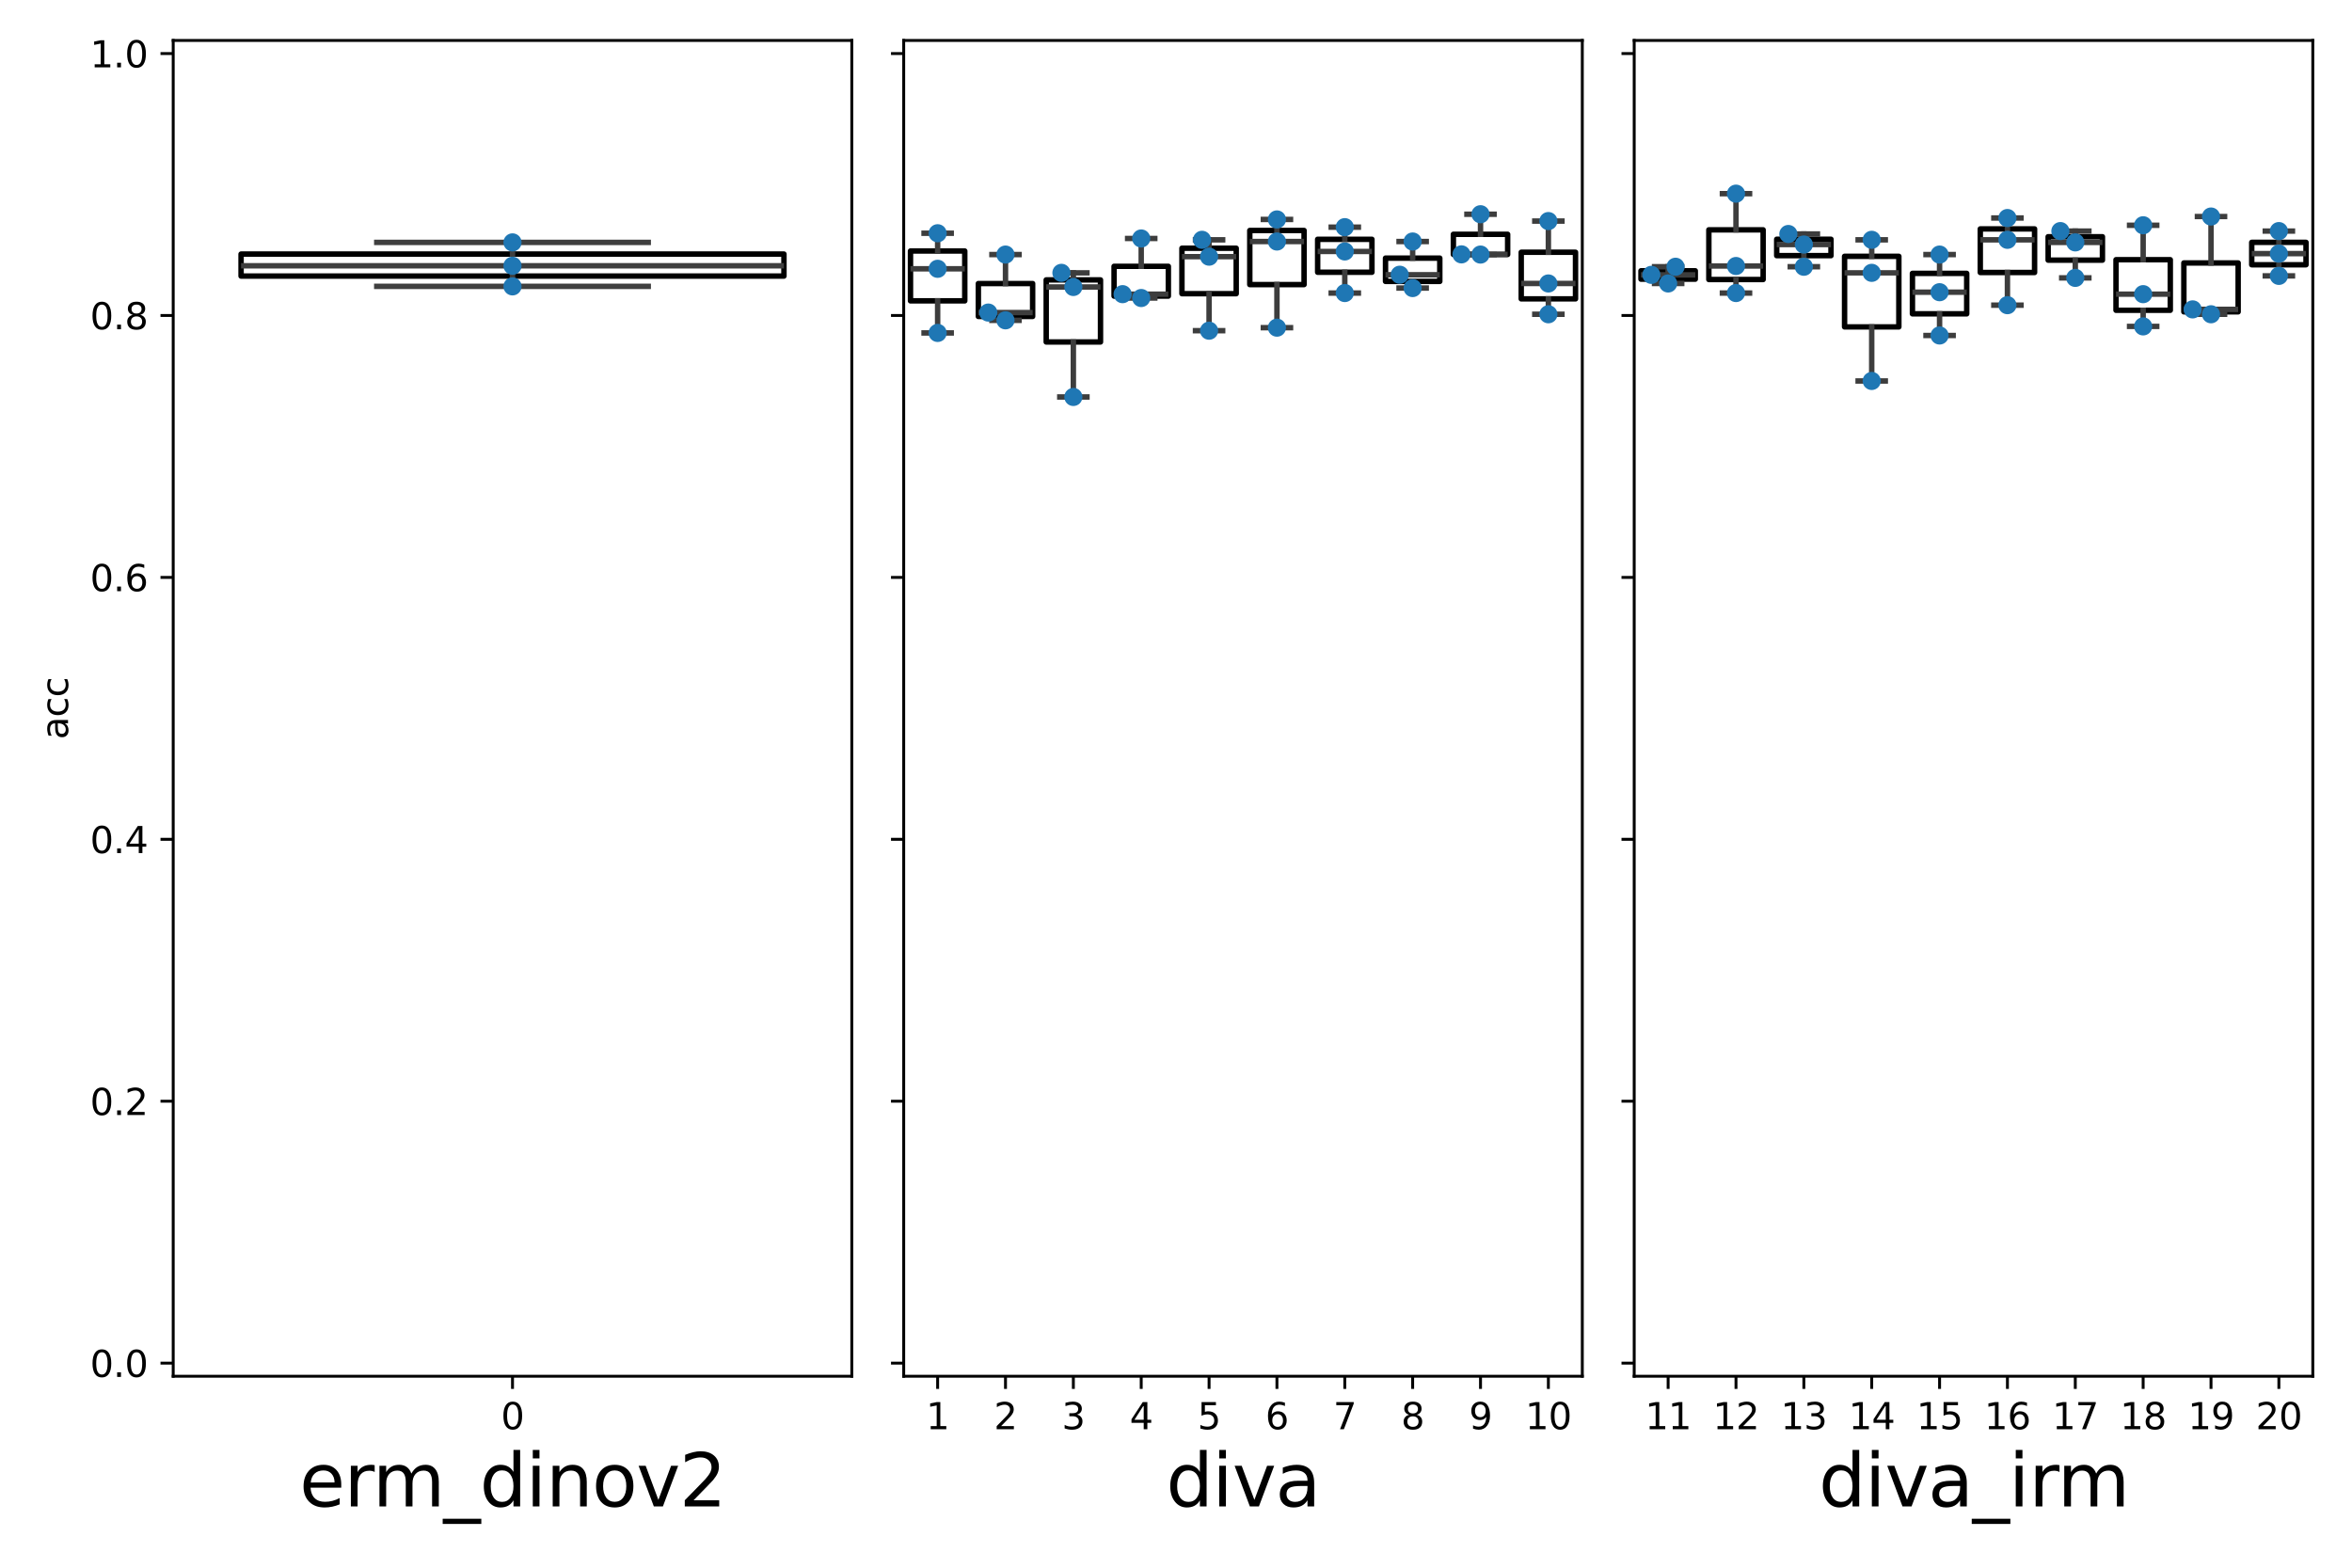 <?xml version="1.0" encoding="utf-8" standalone="no"?>
<!DOCTYPE svg PUBLIC "-//W3C//DTD SVG 1.1//EN"
  "http://www.w3.org/Graphics/SVG/1.1/DTD/svg11.dtd">
<svg xmlns:xlink="http://www.w3.org/1999/xlink" width="648pt" height="432pt" viewBox="0 0 648 432" xmlns="http://www.w3.org/2000/svg" version="1.1">
 <defs>
  <style type="text/css">*{stroke-linejoin: round; stroke-linecap: butt}</style>
 </defs>
 <g id="figure_1">
  <g id="patch_1">
   <path d="M 0 432 
L 648 432 
L 648 0 
L 0 0 
z
" style="fill: #ffffff"/>
  </g>
  <g id="axes_1">
   <g id="patch_2">
    <path d="M 47.72 379.24 
L 234.68 379.24 
L 234.68 11.151 
L 47.72 11.151 
z
" style="fill: #ffffff"/>
   </g>
   <g id="patch_3">
    <path d="M 66.416 76.075 
L 215.984 76.075 
L 215.984 70.014 
L 66.416 70.014 
L 66.416 76.075 
L 66.416 76.075 
z
" clip-path="url(#p913ff15606)" style="fill: none; stroke: #000000; stroke-width: 1.5; stroke-linejoin: miter"/>
   </g>
   <g id="matplotlib.axis_1">
    <g id="xtick_1">
     <g id="line2d_1">
      <defs>
       <path id="m9e77e7ff0a" d="M 0 0 
L 0 3.5 
" style="stroke: #000000; stroke-width: 0.8"/>
      </defs>
      <g>
       <use xlink:href="#m9e77e7ff0a" x="141.2" y="379.24" style="stroke: #000000; stroke-width: 0.8"/>
      </g>
     </g>
     <g id="text_1">
      <!-- 0 -->
      <g transform="translate(138.019 393.838) scale(0.1 -0.1)">
       <defs>
        <path id="DejaVuSans-30" d="M 2034 4250 
Q 1547 4250 1301 3770 
Q 1056 3291 1056 2328 
Q 1056 1369 1301 889 
Q 1547 409 2034 409 
Q 2525 409 2770 889 
Q 3016 1369 3016 2328 
Q 3016 3291 2770 3770 
Q 2525 4250 2034 4250 
z
M 2034 4750 
Q 2819 4750 3233 4129 
Q 3647 3509 3647 2328 
Q 3647 1150 3233 529 
Q 2819 -91 2034 -91 
Q 1250 -91 836 529 
Q 422 1150 422 2328 
Q 422 3509 836 4129 
Q 1250 4750 2034 4750 
z
" transform="scale(0.016)"/>
       </defs>
       <use xlink:href="#DejaVuSans-30"/>
      </g>
     </g>
    </g>
    <g id="text_2">
     <!-- erm_dinov2 -->
     <g transform="translate(82.506 415.115) scale(0.2 -0.2)">
      <defs>
       <path id="DejaVuSans-65" d="M 3597 1894 
L 3597 1613 
L 953 1613 
Q 991 1019 1311 708 
Q 1631 397 2203 397 
Q 2534 397 2845 478 
Q 3156 559 3463 722 
L 3463 178 
Q 3153 47 2828 -22 
Q 2503 -91 2169 -91 
Q 1331 -91 842 396 
Q 353 884 353 1716 
Q 353 2575 817 3079 
Q 1281 3584 2069 3584 
Q 2775 3584 3186 3129 
Q 3597 2675 3597 1894 
z
M 3022 2063 
Q 3016 2534 2758 2815 
Q 2500 3097 2075 3097 
Q 1594 3097 1305 2825 
Q 1016 2553 972 2059 
L 3022 2063 
z
" transform="scale(0.016)"/>
       <path id="DejaVuSans-72" d="M 2631 2963 
Q 2534 3019 2420 3045 
Q 2306 3072 2169 3072 
Q 1681 3072 1420 2755 
Q 1159 2438 1159 1844 
L 1159 0 
L 581 0 
L 581 3500 
L 1159 3500 
L 1159 2956 
Q 1341 3275 1631 3429 
Q 1922 3584 2338 3584 
Q 2397 3584 2469 3576 
Q 2541 3569 2628 3553 
L 2631 2963 
z
" transform="scale(0.016)"/>
       <path id="DejaVuSans-6d" d="M 3328 2828 
Q 3544 3216 3844 3400 
Q 4144 3584 4550 3584 
Q 5097 3584 5394 3201 
Q 5691 2819 5691 2113 
L 5691 0 
L 5113 0 
L 5113 2094 
Q 5113 2597 4934 2840 
Q 4756 3084 4391 3084 
Q 3944 3084 3684 2787 
Q 3425 2491 3425 1978 
L 3425 0 
L 2847 0 
L 2847 2094 
Q 2847 2600 2669 2842 
Q 2491 3084 2119 3084 
Q 1678 3084 1418 2786 
Q 1159 2488 1159 1978 
L 1159 0 
L 581 0 
L 581 3500 
L 1159 3500 
L 1159 2956 
Q 1356 3278 1631 3431 
Q 1906 3584 2284 3584 
Q 2666 3584 2933 3390 
Q 3200 3197 3328 2828 
z
" transform="scale(0.016)"/>
       <path id="DejaVuSans-5f" d="M 3263 -1063 
L 3263 -1509 
L -63 -1509 
L -63 -1063 
L 3263 -1063 
z
" transform="scale(0.016)"/>
       <path id="DejaVuSans-64" d="M 2906 2969 
L 2906 4863 
L 3481 4863 
L 3481 0 
L 2906 0 
L 2906 525 
Q 2725 213 2448 61 
Q 2172 -91 1784 -91 
Q 1150 -91 751 415 
Q 353 922 353 1747 
Q 353 2572 751 3078 
Q 1150 3584 1784 3584 
Q 2172 3584 2448 3432 
Q 2725 3281 2906 2969 
z
M 947 1747 
Q 947 1113 1208 752 
Q 1469 391 1925 391 
Q 2381 391 2643 752 
Q 2906 1113 2906 1747 
Q 2906 2381 2643 2742 
Q 2381 3103 1925 3103 
Q 1469 3103 1208 2742 
Q 947 2381 947 1747 
z
" transform="scale(0.016)"/>
       <path id="DejaVuSans-69" d="M 603 3500 
L 1178 3500 
L 1178 0 
L 603 0 
L 603 3500 
z
M 603 4863 
L 1178 4863 
L 1178 4134 
L 603 4134 
L 603 4863 
z
" transform="scale(0.016)"/>
       <path id="DejaVuSans-6e" d="M 3513 2113 
L 3513 0 
L 2938 0 
L 2938 2094 
Q 2938 2591 2744 2837 
Q 2550 3084 2163 3084 
Q 1697 3084 1428 2787 
Q 1159 2491 1159 1978 
L 1159 0 
L 581 0 
L 581 3500 
L 1159 3500 
L 1159 2956 
Q 1366 3272 1645 3428 
Q 1925 3584 2291 3584 
Q 2894 3584 3203 3211 
Q 3513 2838 3513 2113 
z
" transform="scale(0.016)"/>
       <path id="DejaVuSans-6f" d="M 1959 3097 
Q 1497 3097 1228 2736 
Q 959 2375 959 1747 
Q 959 1119 1226 758 
Q 1494 397 1959 397 
Q 2419 397 2687 759 
Q 2956 1122 2956 1747 
Q 2956 2369 2687 2733 
Q 2419 3097 1959 3097 
z
M 1959 3584 
Q 2709 3584 3137 3096 
Q 3566 2609 3566 1747 
Q 3566 888 3137 398 
Q 2709 -91 1959 -91 
Q 1206 -91 779 398 
Q 353 888 353 1747 
Q 353 2609 779 3096 
Q 1206 3584 1959 3584 
z
" transform="scale(0.016)"/>
       <path id="DejaVuSans-76" d="M 191 3500 
L 800 3500 
L 1894 563 
L 2988 3500 
L 3597 3500 
L 2284 0 
L 1503 0 
L 191 3500 
z
" transform="scale(0.016)"/>
       <path id="DejaVuSans-32" d="M 1228 531 
L 3431 531 
L 3431 0 
L 469 0 
L 469 531 
Q 828 903 1448 1529 
Q 2069 2156 2228 2338 
Q 2531 2678 2651 2914 
Q 2772 3150 2772 3378 
Q 2772 3750 2511 3984 
Q 2250 4219 1831 4219 
Q 1534 4219 1204 4116 
Q 875 4013 500 3803 
L 500 4441 
Q 881 4594 1212 4672 
Q 1544 4750 1819 4750 
Q 2544 4750 2975 4387 
Q 3406 4025 3406 3419 
Q 3406 3131 3298 2873 
Q 3191 2616 2906 2266 
Q 2828 2175 2409 1742 
Q 1991 1309 1228 531 
z
" transform="scale(0.016)"/>
      </defs>
      <use xlink:href="#DejaVuSans-65"/>
      <use xlink:href="#DejaVuSans-72" x="61.523"/>
      <use xlink:href="#DejaVuSans-6d" x="100.887"/>
      <use xlink:href="#DejaVuSans-5f" x="198.299"/>
      <use xlink:href="#DejaVuSans-64" x="248.299"/>
      <use xlink:href="#DejaVuSans-69" x="311.775"/>
      <use xlink:href="#DejaVuSans-6e" x="339.559"/>
      <use xlink:href="#DejaVuSans-6f" x="402.938"/>
      <use xlink:href="#DejaVuSans-76" x="464.119"/>
      <use xlink:href="#DejaVuSans-32" x="523.299"/>
     </g>
    </g>
   </g>
   <g id="matplotlib.axis_2">
    <g id="ytick_1">
     <g id="line2d_2">
      <defs>
       <path id="md4c0ca9c61" d="M 0 0 
L -3.5 0 
" style="stroke: #000000; stroke-width: 0.8"/>
      </defs>
      <g>
       <use xlink:href="#md4c0ca9c61" x="47.72" y="375.631" style="stroke: #000000; stroke-width: 0.8"/>
      </g>
     </g>
     <g id="text_3">
      <!-- 0.0 -->
      <g transform="translate(24.817 379.431) scale(0.1 -0.1)">
       <defs>
        <path id="DejaVuSans-2e" d="M 684 794 
L 1344 794 
L 1344 0 
L 684 0 
L 684 794 
z
" transform="scale(0.016)"/>
       </defs>
       <use xlink:href="#DejaVuSans-30"/>
       <use xlink:href="#DejaVuSans-2e" x="63.623"/>
       <use xlink:href="#DejaVuSans-30" x="95.41"/>
      </g>
     </g>
    </g>
    <g id="ytick_2">
     <g id="line2d_3">
      <g>
       <use xlink:href="#md4c0ca9c61" x="47.72" y="303.457" style="stroke: #000000; stroke-width: 0.8"/>
      </g>
     </g>
     <g id="text_4">
      <!-- 0.2 -->
      <g transform="translate(24.817 307.256) scale(0.1 -0.1)">
       <use xlink:href="#DejaVuSans-30"/>
       <use xlink:href="#DejaVuSans-2e" x="63.623"/>
       <use xlink:href="#DejaVuSans-32" x="95.41"/>
      </g>
     </g>
    </g>
    <g id="ytick_3">
     <g id="line2d_4">
      <g>
       <use xlink:href="#md4c0ca9c61" x="47.72" y="231.283" style="stroke: #000000; stroke-width: 0.8"/>
      </g>
     </g>
     <g id="text_5">
      <!-- 0.4 -->
      <g transform="translate(24.817 235.082) scale(0.1 -0.1)">
       <defs>
        <path id="DejaVuSans-34" d="M 2419 4116 
L 825 1625 
L 2419 1625 
L 2419 4116 
z
M 2253 4666 
L 3047 4666 
L 3047 1625 
L 3713 1625 
L 3713 1100 
L 3047 1100 
L 3047 0 
L 2419 0 
L 2419 1100 
L 313 1100 
L 313 1709 
L 2253 4666 
z
" transform="scale(0.016)"/>
       </defs>
       <use xlink:href="#DejaVuSans-30"/>
       <use xlink:href="#DejaVuSans-2e" x="63.623"/>
       <use xlink:href="#DejaVuSans-34" x="95.41"/>
      </g>
     </g>
    </g>
    <g id="ytick_4">
     <g id="line2d_5">
      <g>
       <use xlink:href="#md4c0ca9c61" x="47.72" y="159.109" style="stroke: #000000; stroke-width: 0.8"/>
      </g>
     </g>
     <g id="text_6">
      <!-- 0.6 -->
      <g transform="translate(24.817 162.908) scale(0.1 -0.1)">
       <defs>
        <path id="DejaVuSans-36" d="M 2113 2584 
Q 1688 2584 1439 2293 
Q 1191 2003 1191 1497 
Q 1191 994 1439 701 
Q 1688 409 2113 409 
Q 2538 409 2786 701 
Q 3034 994 3034 1497 
Q 3034 2003 2786 2293 
Q 2538 2584 2113 2584 
z
M 3366 4563 
L 3366 3988 
Q 3128 4100 2886 4159 
Q 2644 4219 2406 4219 
Q 1781 4219 1451 3797 
Q 1122 3375 1075 2522 
Q 1259 2794 1537 2939 
Q 1816 3084 2150 3084 
Q 2853 3084 3261 2657 
Q 3669 2231 3669 1497 
Q 3669 778 3244 343 
Q 2819 -91 2113 -91 
Q 1303 -91 875 529 
Q 447 1150 447 2328 
Q 447 3434 972 4092 
Q 1497 4750 2381 4750 
Q 2619 4750 2861 4703 
Q 3103 4656 3366 4563 
z
" transform="scale(0.016)"/>
       </defs>
       <use xlink:href="#DejaVuSans-30"/>
       <use xlink:href="#DejaVuSans-2e" x="63.623"/>
       <use xlink:href="#DejaVuSans-36" x="95.41"/>
      </g>
     </g>
    </g>
    <g id="ytick_5">
     <g id="line2d_6">
      <g>
       <use xlink:href="#md4c0ca9c61" x="47.72" y="86.934" style="stroke: #000000; stroke-width: 0.8"/>
      </g>
     </g>
     <g id="text_7">
      <!-- 0.8 -->
      <g transform="translate(24.817 90.734) scale(0.1 -0.1)">
       <defs>
        <path id="DejaVuSans-38" d="M 2034 2216 
Q 1584 2216 1326 1975 
Q 1069 1734 1069 1313 
Q 1069 891 1326 650 
Q 1584 409 2034 409 
Q 2484 409 2743 651 
Q 3003 894 3003 1313 
Q 3003 1734 2745 1975 
Q 2488 2216 2034 2216 
z
M 1403 2484 
Q 997 2584 770 2862 
Q 544 3141 544 3541 
Q 544 4100 942 4425 
Q 1341 4750 2034 4750 
Q 2731 4750 3128 4425 
Q 3525 4100 3525 3541 
Q 3525 3141 3298 2862 
Q 3072 2584 2669 2484 
Q 3125 2378 3379 2068 
Q 3634 1759 3634 1313 
Q 3634 634 3220 271 
Q 2806 -91 2034 -91 
Q 1263 -91 848 271 
Q 434 634 434 1313 
Q 434 1759 690 2068 
Q 947 2378 1403 2484 
z
M 1172 3481 
Q 1172 3119 1398 2916 
Q 1625 2713 2034 2713 
Q 2441 2713 2670 2916 
Q 2900 3119 2900 3481 
Q 2900 3844 2670 4047 
Q 2441 4250 2034 4250 
Q 1625 4250 1398 4047 
Q 1172 3844 1172 3481 
z
" transform="scale(0.016)"/>
       </defs>
       <use xlink:href="#DejaVuSans-30"/>
       <use xlink:href="#DejaVuSans-2e" x="63.623"/>
       <use xlink:href="#DejaVuSans-38" x="95.41"/>
      </g>
     </g>
    </g>
    <g id="ytick_6">
     <g id="line2d_7">
      <g>
       <use xlink:href="#md4c0ca9c61" x="47.72" y="14.76" style="stroke: #000000; stroke-width: 0.8"/>
      </g>
     </g>
     <g id="text_8">
      <!-- 1.0 -->
      <g transform="translate(24.817 18.559) scale(0.1 -0.1)">
       <defs>
        <path id="DejaVuSans-31" d="M 794 531 
L 1825 531 
L 1825 4091 
L 703 3866 
L 703 4441 
L 1819 4666 
L 2450 4666 
L 2450 531 
L 3481 531 
L 3481 0 
L 794 0 
L 794 531 
z
" transform="scale(0.016)"/>
       </defs>
       <use xlink:href="#DejaVuSans-31"/>
       <use xlink:href="#DejaVuSans-2e" x="63.623"/>
       <use xlink:href="#DejaVuSans-30" x="95.41"/>
      </g>
     </g>
    </g>
    <g id="text_9">
     <!-- acc -->
     <g transform="translate(18.737 203.758) rotate(-90) scale(0.1 -0.1)">
      <defs>
       <path id="DejaVuSans-61" d="M 2194 1759 
Q 1497 1759 1228 1600 
Q 959 1441 959 1056 
Q 959 750 1161 570 
Q 1363 391 1709 391 
Q 2188 391 2477 730 
Q 2766 1069 2766 1631 
L 2766 1759 
L 2194 1759 
z
M 3341 1997 
L 3341 0 
L 2766 0 
L 2766 531 
Q 2569 213 2275 61 
Q 1981 -91 1556 -91 
Q 1019 -91 701 211 
Q 384 513 384 1019 
Q 384 1609 779 1909 
Q 1175 2209 1959 2209 
L 2766 2209 
L 2766 2266 
Q 2766 2663 2505 2880 
Q 2244 3097 1772 3097 
Q 1472 3097 1187 3025 
Q 903 2953 641 2809 
L 641 3341 
Q 956 3463 1253 3523 
Q 1550 3584 1831 3584 
Q 2591 3584 2966 3190 
Q 3341 2797 3341 1997 
z
" transform="scale(0.016)"/>
       <path id="DejaVuSans-63" d="M 3122 3366 
L 3122 2828 
Q 2878 2963 2633 3030 
Q 2388 3097 2138 3097 
Q 1578 3097 1268 2742 
Q 959 2388 959 1747 
Q 959 1106 1268 751 
Q 1578 397 2138 397 
Q 2388 397 2633 464 
Q 2878 531 3122 666 
L 3122 134 
Q 2881 22 2623 -34 
Q 2366 -91 2075 -91 
Q 1284 -91 818 406 
Q 353 903 353 1747 
Q 353 2603 823 3093 
Q 1294 3584 2113 3584 
Q 2378 3584 2631 3529 
Q 2884 3475 3122 3366 
z
" transform="scale(0.016)"/>
      </defs>
      <use xlink:href="#DejaVuSans-61"/>
      <use xlink:href="#DejaVuSans-63" x="61.279"/>
      <use xlink:href="#DejaVuSans-63" x="116.26"/>
     </g>
    </g>
   </g>
   <g id="line2d_8">
    <path d="M 141.2 76.075 
L 141.2 78.915 
" clip-path="url(#p913ff15606)" style="fill: none; stroke: #3f3f3f; stroke-width: 1.5; stroke-linecap: square"/>
   </g>
   <g id="line2d_9">
    <path d="M 141.2 70.014 
L 141.2 66.793 
" clip-path="url(#p913ff15606)" style="fill: none; stroke: #3f3f3f; stroke-width: 1.5; stroke-linecap: square"/>
   </g>
   <g id="line2d_10">
    <path d="M 103.808 78.915 
L 178.592 78.915 
" clip-path="url(#p913ff15606)" style="fill: none; stroke: #3f3f3f; stroke-width: 1.5; stroke-linecap: square"/>
   </g>
   <g id="line2d_11">
    <path d="M 103.808 66.793 
L 178.592 66.793 
" clip-path="url(#p913ff15606)" style="fill: none; stroke: #3f3f3f; stroke-width: 1.5; stroke-linecap: square"/>
   </g>
   <g id="line2d_12">
    <path d="M 66.416 73.235 
L 215.984 73.235 
" clip-path="url(#p913ff15606)" style="fill: none; stroke: #3f3f3f; stroke-width: 1.5"/>
   </g>
   <g id="patch_4">
    <path d="M 47.72 379.24 
L 47.72 11.151 
" style="fill: none; stroke: #000000; stroke-width: 0.8; stroke-linejoin: miter; stroke-linecap: square"/>
   </g>
   <g id="patch_5">
    <path d="M 234.68 379.24 
L 234.68 11.151 
" style="fill: none; stroke: #000000; stroke-width: 0.8; stroke-linejoin: miter; stroke-linecap: square"/>
   </g>
   <g id="patch_6">
    <path d="M 47.72 379.24 
L 234.68 379.24 
" style="fill: none; stroke: #000000; stroke-width: 0.8; stroke-linejoin: miter; stroke-linecap: square"/>
   </g>
   <g id="patch_7">
    <path d="M 47.72 11.151 
L 234.68 11.151 
" style="fill: none; stroke: #000000; stroke-width: 0.8; stroke-linejoin: miter; stroke-linecap: square"/>
   </g>
   <g id="PathCollection_1">
    <defs>
     <path id="md7b4d1cdcc" d="M 0 2.5 
C 0.663 2.5 1.299 2.237 1.768 1.768 
C 2.237 1.299 2.5 0.663 2.5 0 
C 2.5 -0.663 2.237 -1.299 1.768 -1.768 
C 1.299 -2.237 0.663 -2.5 0 -2.5 
C -0.663 -2.5 -1.299 -2.237 -1.768 -1.768 
C -2.237 -1.299 -2.5 -0.663 -2.5 0 
C -2.5 0.663 -2.237 1.299 -1.768 1.768 
C -1.299 2.237 -0.663 2.5 0 2.5 
z
"/>
    </defs>
    <g clip-path="url(#p913ff15606)">
     <use xlink:href="#md7b4d1cdcc" x="141.2" y="66.793" style="fill: #1f77b4"/>
     <use xlink:href="#md7b4d1cdcc" x="141.2" y="78.915" style="fill: #1f77b4"/>
     <use xlink:href="#md7b4d1cdcc" x="141.2" y="73.235" style="fill: #1f77b4"/>
    </g>
   </g>
   <g id="legend_1"/>
  </g>
  <g id="axes_2">
   <g id="patch_8">
    <path d="M 248.98 379.24 
L 435.94 379.24 
L 435.94 11.151 
L 248.98 11.151 
z
" style="fill: #ffffff"/>
   </g>
   <g id="patch_9">
    <path d="M 250.85 82.908 
L 265.806 82.908 
L 265.806 69.172 
L 250.85 69.172 
L 250.85 82.908 
L 250.85 82.908 
z
" clip-path="url(#pf5462fb8b2)" style="fill: none; stroke: #000000; stroke-width: 1.5; stroke-linejoin: miter"/>
   </g>
   <g id="patch_10">
    <path d="M 269.546 87.202 
L 284.502 87.202 
L 284.502 78.141 
L 269.546 78.141 
L 269.546 87.202 
L 269.546 87.202 
z
" clip-path="url(#pf5462fb8b2)" style="fill: none; stroke: #000000; stroke-width: 1.5; stroke-linejoin: miter"/>
   </g>
   <g id="patch_11">
    <path d="M 288.242 94.235 
L 303.198 94.235 
L 303.198 77.133 
L 288.242 77.133 
L 288.242 94.235 
L 288.242 94.235 
z
" clip-path="url(#pf5462fb8b2)" style="fill: none; stroke: #000000; stroke-width: 1.5; stroke-linejoin: miter"/>
   </g>
   <g id="patch_12">
    <path d="M 306.938 81.591 
L 321.894 81.591 
L 321.894 73.388 
L 306.938 73.388 
L 306.938 81.591 
L 306.938 81.591 
z
" clip-path="url(#pf5462fb8b2)" style="fill: none; stroke: #000000; stroke-width: 1.5; stroke-linejoin: miter"/>
   </g>
   <g id="patch_13">
    <path d="M 325.634 80.929 
L 340.59 80.929 
L 340.59 68.406 
L 325.634 68.406 
L 325.634 80.929 
L 325.634 80.929 
z
" clip-path="url(#pf5462fb8b2)" style="fill: none; stroke: #000000; stroke-width: 1.5; stroke-linejoin: miter"/>
   </g>
   <g id="patch_14">
    <path d="M 344.33 78.421 
L 359.286 78.421 
L 359.286 63.511 
L 344.33 63.511 
L 344.33 78.421 
L 344.33 78.421 
z
" clip-path="url(#pf5462fb8b2)" style="fill: none; stroke: #000000; stroke-width: 1.5; stroke-linejoin: miter"/>
   </g>
   <g id="patch_15">
    <path d="M 363.026 75.022 
L 377.982 75.022 
L 377.982 65.944 
L 363.026 65.944 
L 363.026 75.022 
L 363.026 75.022 
z
" clip-path="url(#pf5462fb8b2)" style="fill: none; stroke: #000000; stroke-width: 1.5; stroke-linejoin: miter"/>
   </g>
   <g id="patch_16">
    <path d="M 381.722 77.544 
L 396.678 77.544 
L 396.678 71.129 
L 381.722 71.129 
L 381.722 77.544 
L 381.722 77.544 
z
" clip-path="url(#pf5462fb8b2)" style="fill: none; stroke: #000000; stroke-width: 1.5; stroke-linejoin: miter"/>
   </g>
   <g id="patch_17">
    <path d="M 400.418 70.122 
L 415.374 70.122 
L 415.374 64.564 
L 400.418 64.564 
L 400.418 70.122 
L 400.418 70.122 
z
" clip-path="url(#pf5462fb8b2)" style="fill: none; stroke: #000000; stroke-width: 1.5; stroke-linejoin: miter"/>
   </g>
   <g id="patch_18">
    <path d="M 419.114 82.357 
L 434.07 82.357 
L 434.07 69.515 
L 419.114 69.515 
L 419.114 82.357 
L 419.114 82.357 
z
" clip-path="url(#pf5462fb8b2)" style="fill: none; stroke: #000000; stroke-width: 1.5; stroke-linejoin: miter"/>
   </g>
   <g id="matplotlib.axis_3">
    <g id="xtick_2">
     <g id="line2d_13">
      <g>
       <use xlink:href="#m9e77e7ff0a" x="258.328" y="379.24" style="stroke: #000000; stroke-width: 0.8"/>
      </g>
     </g>
     <g id="text_10">
      <!-- 1 -->
      <g transform="translate(255.147 393.838) scale(0.1 -0.1)">
       <use xlink:href="#DejaVuSans-31"/>
      </g>
     </g>
    </g>
    <g id="xtick_3">
     <g id="line2d_14">
      <g>
       <use xlink:href="#m9e77e7ff0a" x="277.024" y="379.24" style="stroke: #000000; stroke-width: 0.8"/>
      </g>
     </g>
     <g id="text_11">
      <!-- 2 -->
      <g transform="translate(273.843 393.838) scale(0.1 -0.1)">
       <use xlink:href="#DejaVuSans-32"/>
      </g>
     </g>
    </g>
    <g id="xtick_4">
     <g id="line2d_15">
      <g>
       <use xlink:href="#m9e77e7ff0a" x="295.72" y="379.24" style="stroke: #000000; stroke-width: 0.8"/>
      </g>
     </g>
     <g id="text_12">
      <!-- 3 -->
      <g transform="translate(292.539 393.838) scale(0.1 -0.1)">
       <defs>
        <path id="DejaVuSans-33" d="M 2597 2516 
Q 3050 2419 3304 2112 
Q 3559 1806 3559 1356 
Q 3559 666 3084 287 
Q 2609 -91 1734 -91 
Q 1441 -91 1130 -33 
Q 819 25 488 141 
L 488 750 
Q 750 597 1062 519 
Q 1375 441 1716 441 
Q 2309 441 2620 675 
Q 2931 909 2931 1356 
Q 2931 1769 2642 2001 
Q 2353 2234 1838 2234 
L 1294 2234 
L 1294 2753 
L 1863 2753 
Q 2328 2753 2575 2939 
Q 2822 3125 2822 3475 
Q 2822 3834 2567 4026 
Q 2313 4219 1838 4219 
Q 1578 4219 1281 4162 
Q 984 4106 628 3988 
L 628 4550 
Q 988 4650 1302 4700 
Q 1616 4750 1894 4750 
Q 2613 4750 3031 4423 
Q 3450 4097 3450 3541 
Q 3450 3153 3228 2886 
Q 3006 2619 2597 2516 
z
" transform="scale(0.016)"/>
       </defs>
       <use xlink:href="#DejaVuSans-33"/>
      </g>
     </g>
    </g>
    <g id="xtick_5">
     <g id="line2d_16">
      <g>
       <use xlink:href="#m9e77e7ff0a" x="314.416" y="379.24" style="stroke: #000000; stroke-width: 0.8"/>
      </g>
     </g>
     <g id="text_13">
      <!-- 4 -->
      <g transform="translate(311.235 393.838) scale(0.1 -0.1)">
       <use xlink:href="#DejaVuSans-34"/>
      </g>
     </g>
    </g>
    <g id="xtick_6">
     <g id="line2d_17">
      <g>
       <use xlink:href="#m9e77e7ff0a" x="333.112" y="379.24" style="stroke: #000000; stroke-width: 0.8"/>
      </g>
     </g>
     <g id="text_14">
      <!-- 5 -->
      <g transform="translate(329.931 393.838) scale(0.1 -0.1)">
       <defs>
        <path id="DejaVuSans-35" d="M 691 4666 
L 3169 4666 
L 3169 4134 
L 1269 4134 
L 1269 2991 
Q 1406 3038 1543 3061 
Q 1681 3084 1819 3084 
Q 2600 3084 3056 2656 
Q 3513 2228 3513 1497 
Q 3513 744 3044 326 
Q 2575 -91 1722 -91 
Q 1428 -91 1123 -41 
Q 819 9 494 109 
L 494 744 
Q 775 591 1075 516 
Q 1375 441 1709 441 
Q 2250 441 2565 725 
Q 2881 1009 2881 1497 
Q 2881 1984 2565 2268 
Q 2250 2553 1709 2553 
Q 1456 2553 1204 2497 
Q 953 2441 691 2322 
L 691 4666 
z
" transform="scale(0.016)"/>
       </defs>
       <use xlink:href="#DejaVuSans-35"/>
      </g>
     </g>
    </g>
    <g id="xtick_7">
     <g id="line2d_18">
      <g>
       <use xlink:href="#m9e77e7ff0a" x="351.808" y="379.24" style="stroke: #000000; stroke-width: 0.8"/>
      </g>
     </g>
     <g id="text_15">
      <!-- 6 -->
      <g transform="translate(348.627 393.838) scale(0.1 -0.1)">
       <use xlink:href="#DejaVuSans-36"/>
      </g>
     </g>
    </g>
    <g id="xtick_8">
     <g id="line2d_19">
      <g>
       <use xlink:href="#m9e77e7ff0a" x="370.504" y="379.24" style="stroke: #000000; stroke-width: 0.8"/>
      </g>
     </g>
     <g id="text_16">
      <!-- 7 -->
      <g transform="translate(367.323 393.838) scale(0.1 -0.1)">
       <defs>
        <path id="DejaVuSans-37" d="M 525 4666 
L 3525 4666 
L 3525 4397 
L 1831 0 
L 1172 0 
L 2766 4134 
L 525 4134 
L 525 4666 
z
" transform="scale(0.016)"/>
       </defs>
       <use xlink:href="#DejaVuSans-37"/>
      </g>
     </g>
    </g>
    <g id="xtick_9">
     <g id="line2d_20">
      <g>
       <use xlink:href="#m9e77e7ff0a" x="389.2" y="379.24" style="stroke: #000000; stroke-width: 0.8"/>
      </g>
     </g>
     <g id="text_17">
      <!-- 8 -->
      <g transform="translate(386.019 393.838) scale(0.1 -0.1)">
       <use xlink:href="#DejaVuSans-38"/>
      </g>
     </g>
    </g>
    <g id="xtick_10">
     <g id="line2d_21">
      <g>
       <use xlink:href="#m9e77e7ff0a" x="407.896" y="379.24" style="stroke: #000000; stroke-width: 0.8"/>
      </g>
     </g>
     <g id="text_18">
      <!-- 9 -->
      <g transform="translate(404.715 393.838) scale(0.1 -0.1)">
       <defs>
        <path id="DejaVuSans-39" d="M 703 97 
L 703 672 
Q 941 559 1184 500 
Q 1428 441 1663 441 
Q 2288 441 2617 861 
Q 2947 1281 2994 2138 
Q 2813 1869 2534 1725 
Q 2256 1581 1919 1581 
Q 1219 1581 811 2004 
Q 403 2428 403 3163 
Q 403 3881 828 4315 
Q 1253 4750 1959 4750 
Q 2769 4750 3195 4129 
Q 3622 3509 3622 2328 
Q 3622 1225 3098 567 
Q 2575 -91 1691 -91 
Q 1453 -91 1209 -44 
Q 966 3 703 97 
z
M 1959 2075 
Q 2384 2075 2632 2365 
Q 2881 2656 2881 3163 
Q 2881 3666 2632 3958 
Q 2384 4250 1959 4250 
Q 1534 4250 1286 3958 
Q 1038 3666 1038 3163 
Q 1038 2656 1286 2365 
Q 1534 2075 1959 2075 
z
" transform="scale(0.016)"/>
       </defs>
       <use xlink:href="#DejaVuSans-39"/>
      </g>
     </g>
    </g>
    <g id="xtick_11">
     <g id="line2d_22">
      <g>
       <use xlink:href="#m9e77e7ff0a" x="426.592" y="379.24" style="stroke: #000000; stroke-width: 0.8"/>
      </g>
     </g>
     <g id="text_19">
      <!-- 10 -->
      <g transform="translate(420.229 393.838) scale(0.1 -0.1)">
       <use xlink:href="#DejaVuSans-31"/>
       <use xlink:href="#DejaVuSans-30" x="63.623"/>
      </g>
     </g>
    </g>
    <g id="text_20">
     <!-- diva -->
     <g transform="translate(321.287 415.115) scale(0.2 -0.2)">
      <use xlink:href="#DejaVuSans-64"/>
      <use xlink:href="#DejaVuSans-69" x="63.477"/>
      <use xlink:href="#DejaVuSans-76" x="91.26"/>
      <use xlink:href="#DejaVuSans-61" x="150.439"/>
     </g>
    </g>
   </g>
   <g id="matplotlib.axis_4">
    <g id="ytick_7">
     <g id="line2d_23">
      <g>
       <use xlink:href="#md4c0ca9c61" x="248.98" y="375.631" style="stroke: #000000; stroke-width: 0.8"/>
      </g>
     </g>
    </g>
    <g id="ytick_8">
     <g id="line2d_24">
      <g>
       <use xlink:href="#md4c0ca9c61" x="248.98" y="303.457" style="stroke: #000000; stroke-width: 0.8"/>
      </g>
     </g>
    </g>
    <g id="ytick_9">
     <g id="line2d_25">
      <g>
       <use xlink:href="#md4c0ca9c61" x="248.98" y="231.283" style="stroke: #000000; stroke-width: 0.8"/>
      </g>
     </g>
    </g>
    <g id="ytick_10">
     <g id="line2d_26">
      <g>
       <use xlink:href="#md4c0ca9c61" x="248.98" y="159.109" style="stroke: #000000; stroke-width: 0.8"/>
      </g>
     </g>
    </g>
    <g id="ytick_11">
     <g id="line2d_27">
      <g>
       <use xlink:href="#md4c0ca9c61" x="248.98" y="86.934" style="stroke: #000000; stroke-width: 0.8"/>
      </g>
     </g>
    </g>
    <g id="ytick_12">
     <g id="line2d_28">
      <g>
       <use xlink:href="#md4c0ca9c61" x="248.98" y="14.76" style="stroke: #000000; stroke-width: 0.8"/>
      </g>
     </g>
    </g>
   </g>
   <g id="line2d_29">
    <path d="M 258.328 82.908 
L 258.328 91.746 
" clip-path="url(#pf5462fb8b2)" style="fill: none; stroke: #3d3d3d; stroke-width: 1.5; stroke-linecap: square"/>
   </g>
   <g id="line2d_30">
    <path d="M 258.328 69.172 
L 258.328 64.275 
" clip-path="url(#pf5462fb8b2)" style="fill: none; stroke: #3d3d3d; stroke-width: 1.5; stroke-linecap: square"/>
   </g>
   <g id="line2d_31">
    <path d="M 254.589 91.746 
L 262.067 91.746 
" clip-path="url(#pf5462fb8b2)" style="fill: none; stroke: #3d3d3d; stroke-width: 1.5; stroke-linecap: square"/>
   </g>
   <g id="line2d_32">
    <path d="M 254.589 64.275 
L 262.067 64.275 
" clip-path="url(#pf5462fb8b2)" style="fill: none; stroke: #3d3d3d; stroke-width: 1.5; stroke-linecap: square"/>
   </g>
   <g id="line2d_33">
    <path d="M 277.024 87.202 
L 277.024 88.271 
" clip-path="url(#pf5462fb8b2)" style="fill: none; stroke: #3d3d3d; stroke-width: 1.5; stroke-linecap: square"/>
   </g>
   <g id="line2d_34">
    <path d="M 277.024 78.141 
L 277.024 70.15 
" clip-path="url(#pf5462fb8b2)" style="fill: none; stroke: #3d3d3d; stroke-width: 1.5; stroke-linecap: square"/>
   </g>
   <g id="line2d_35">
    <path d="M 273.285 88.271 
L 280.763 88.271 
" clip-path="url(#pf5462fb8b2)" style="fill: none; stroke: #3d3d3d; stroke-width: 1.5; stroke-linecap: square"/>
   </g>
   <g id="line2d_36">
    <path d="M 273.285 70.15 
L 280.763 70.15 
" clip-path="url(#pf5462fb8b2)" style="fill: none; stroke: #3d3d3d; stroke-width: 1.5; stroke-linecap: square"/>
   </g>
   <g id="line2d_37">
    <path d="M 295.72 94.235 
L 295.72 109.388 
" clip-path="url(#pf5462fb8b2)" style="fill: none; stroke: #3d3d3d; stroke-width: 1.5; stroke-linecap: square"/>
   </g>
   <g id="line2d_38">
    <path d="M 295.72 77.133 
L 295.72 75.185 
" clip-path="url(#pf5462fb8b2)" style="fill: none; stroke: #3d3d3d; stroke-width: 1.5; stroke-linecap: square"/>
   </g>
   <g id="line2d_39">
    <path d="M 291.981 109.388 
L 299.459 109.388 
" clip-path="url(#pf5462fb8b2)" style="fill: none; stroke: #3d3d3d; stroke-width: 1.5; stroke-linecap: square"/>
   </g>
   <g id="line2d_40">
    <path d="M 291.981 75.185 
L 299.459 75.185 
" clip-path="url(#pf5462fb8b2)" style="fill: none; stroke: #3d3d3d; stroke-width: 1.5; stroke-linecap: square"/>
   </g>
   <g id="line2d_41">
    <path d="M 314.416 81.591 
L 314.416 82.123 
" clip-path="url(#pf5462fb8b2)" style="fill: none; stroke: #3d3d3d; stroke-width: 1.5; stroke-linecap: square"/>
   </g>
   <g id="line2d_42">
    <path d="M 314.416 73.388 
L 314.416 65.716 
" clip-path="url(#pf5462fb8b2)" style="fill: none; stroke: #3d3d3d; stroke-width: 1.5; stroke-linecap: square"/>
   </g>
   <g id="line2d_43">
    <path d="M 310.677 82.123 
L 318.155 82.123 
" clip-path="url(#pf5462fb8b2)" style="fill: none; stroke: #3d3d3d; stroke-width: 1.5; stroke-linecap: square"/>
   </g>
   <g id="line2d_44">
    <path d="M 310.677 65.716 
L 318.155 65.716 
" clip-path="url(#pf5462fb8b2)" style="fill: none; stroke: #3d3d3d; stroke-width: 1.5; stroke-linecap: square"/>
   </g>
   <g id="line2d_45">
    <path d="M 333.112 80.929 
L 333.112 91.13 
" clip-path="url(#pf5462fb8b2)" style="fill: none; stroke: #3d3d3d; stroke-width: 1.5; stroke-linecap: square"/>
   </g>
   <g id="line2d_46">
    <path d="M 333.112 68.406 
L 333.112 66.084 
" clip-path="url(#pf5462fb8b2)" style="fill: none; stroke: #3d3d3d; stroke-width: 1.5; stroke-linecap: square"/>
   </g>
   <g id="line2d_47">
    <path d="M 329.373 91.13 
L 336.851 91.13 
" clip-path="url(#pf5462fb8b2)" style="fill: none; stroke: #3d3d3d; stroke-width: 1.5; stroke-linecap: square"/>
   </g>
   <g id="line2d_48">
    <path d="M 329.373 66.084 
L 336.851 66.084 
" clip-path="url(#pf5462fb8b2)" style="fill: none; stroke: #3d3d3d; stroke-width: 1.5; stroke-linecap: square"/>
   </g>
   <g id="line2d_49">
    <path d="M 351.808 78.421 
L 351.808 90.291 
" clip-path="url(#pf5462fb8b2)" style="fill: none; stroke: #3d3d3d; stroke-width: 1.5; stroke-linecap: square"/>
   </g>
   <g id="line2d_50">
    <path d="M 351.808 63.511 
L 351.808 60.47 
" clip-path="url(#pf5462fb8b2)" style="fill: none; stroke: #3d3d3d; stroke-width: 1.5; stroke-linecap: square"/>
   </g>
   <g id="line2d_51">
    <path d="M 348.069 90.291 
L 355.547 90.291 
" clip-path="url(#pf5462fb8b2)" style="fill: none; stroke: #3d3d3d; stroke-width: 1.5; stroke-linecap: square"/>
   </g>
   <g id="line2d_52">
    <path d="M 348.069 60.47 
L 355.547 60.47 
" clip-path="url(#pf5462fb8b2)" style="fill: none; stroke: #3d3d3d; stroke-width: 1.5; stroke-linecap: square"/>
   </g>
   <g id="line2d_53">
    <path d="M 370.504 75.022 
L 370.504 80.753 
" clip-path="url(#pf5462fb8b2)" style="fill: none; stroke: #3d3d3d; stroke-width: 1.5; stroke-linecap: square"/>
   </g>
   <g id="line2d_54">
    <path d="M 370.504 65.944 
L 370.504 62.596 
" clip-path="url(#pf5462fb8b2)" style="fill: none; stroke: #3d3d3d; stroke-width: 1.5; stroke-linecap: square"/>
   </g>
   <g id="line2d_55">
    <path d="M 366.765 80.753 
L 374.243 80.753 
" clip-path="url(#pf5462fb8b2)" style="fill: none; stroke: #3d3d3d; stroke-width: 1.5; stroke-linecap: square"/>
   </g>
   <g id="line2d_56">
    <path d="M 366.765 62.596 
L 374.243 62.596 
" clip-path="url(#pf5462fb8b2)" style="fill: none; stroke: #3d3d3d; stroke-width: 1.5; stroke-linecap: square"/>
   </g>
   <g id="line2d_57">
    <path d="M 389.2 77.544 
L 389.2 79.381 
" clip-path="url(#pf5462fb8b2)" style="fill: none; stroke: #3d3d3d; stroke-width: 1.5; stroke-linecap: square"/>
   </g>
   <g id="line2d_58">
    <path d="M 389.2 71.129 
L 389.2 66.552 
" clip-path="url(#pf5462fb8b2)" style="fill: none; stroke: #3d3d3d; stroke-width: 1.5; stroke-linecap: square"/>
   </g>
   <g id="line2d_59">
    <path d="M 385.461 79.381 
L 392.939 79.381 
" clip-path="url(#pf5462fb8b2)" style="fill: none; stroke: #3d3d3d; stroke-width: 1.5; stroke-linecap: square"/>
   </g>
   <g id="line2d_60">
    <path d="M 385.461 66.552 
L 392.939 66.552 
" clip-path="url(#pf5462fb8b2)" style="fill: none; stroke: #3d3d3d; stroke-width: 1.5; stroke-linecap: square"/>
   </g>
   <g id="line2d_61">
    <path d="M 407.896 70.122 
L 407.896 70.15 
" clip-path="url(#pf5462fb8b2)" style="fill: none; stroke: #3d3d3d; stroke-width: 1.5; stroke-linecap: square"/>
   </g>
   <g id="line2d_62">
    <path d="M 407.896 64.564 
L 407.896 59.034 
" clip-path="url(#pf5462fb8b2)" style="fill: none; stroke: #3d3d3d; stroke-width: 1.5; stroke-linecap: square"/>
   </g>
   <g id="line2d_63">
    <path d="M 404.157 70.15 
L 411.635 70.15 
" clip-path="url(#pf5462fb8b2)" style="fill: none; stroke: #3d3d3d; stroke-width: 1.5; stroke-linecap: square"/>
   </g>
   <g id="line2d_64">
    <path d="M 404.157 59.034 
L 411.635 59.034 
" clip-path="url(#pf5462fb8b2)" style="fill: none; stroke: #3d3d3d; stroke-width: 1.5; stroke-linecap: square"/>
   </g>
   <g id="line2d_65">
    <path d="M 426.592 82.357 
L 426.592 86.6 
" clip-path="url(#pf5462fb8b2)" style="fill: none; stroke: #3d3d3d; stroke-width: 1.5; stroke-linecap: square"/>
   </g>
   <g id="line2d_66">
    <path d="M 426.592 69.515 
L 426.592 60.918 
" clip-path="url(#pf5462fb8b2)" style="fill: none; stroke: #3d3d3d; stroke-width: 1.5; stroke-linecap: square"/>
   </g>
   <g id="line2d_67">
    <path d="M 422.853 86.6 
L 430.331 86.6 
" clip-path="url(#pf5462fb8b2)" style="fill: none; stroke: #3d3d3d; stroke-width: 1.5; stroke-linecap: square"/>
   </g>
   <g id="line2d_68">
    <path d="M 422.853 60.918 
L 430.331 60.918 
" clip-path="url(#pf5462fb8b2)" style="fill: none; stroke: #3d3d3d; stroke-width: 1.5; stroke-linecap: square"/>
   </g>
   <g id="line2d_69">
    <path d="M 250.85 74.07 
L 265.806 74.07 
" clip-path="url(#pf5462fb8b2)" style="fill: none; stroke: #3d3d3d; stroke-width: 1.5"/>
   </g>
   <g id="line2d_70">
    <path d="M 269.546 86.132 
L 284.502 86.132 
" clip-path="url(#pf5462fb8b2)" style="fill: none; stroke: #3d3d3d; stroke-width: 1.5"/>
   </g>
   <g id="line2d_71">
    <path d="M 288.242 79.082 
L 303.198 79.082 
" clip-path="url(#pf5462fb8b2)" style="fill: none; stroke: #3d3d3d; stroke-width: 1.5"/>
   </g>
   <g id="line2d_72">
    <path d="M 306.938 81.06 
L 321.894 81.06 
" clip-path="url(#pf5462fb8b2)" style="fill: none; stroke: #3d3d3d; stroke-width: 1.5"/>
   </g>
   <g id="line2d_73">
    <path d="M 325.634 70.728 
L 340.59 70.728 
" clip-path="url(#pf5462fb8b2)" style="fill: none; stroke: #3d3d3d; stroke-width: 1.5"/>
   </g>
   <g id="line2d_74">
    <path d="M 344.33 66.552 
L 359.286 66.552 
" clip-path="url(#pf5462fb8b2)" style="fill: none; stroke: #3d3d3d; stroke-width: 1.5"/>
   </g>
   <g id="line2d_75">
    <path d="M 363.026 69.292 
L 377.982 69.292 
" clip-path="url(#pf5462fb8b2)" style="fill: none; stroke: #3d3d3d; stroke-width: 1.5"/>
   </g>
   <g id="line2d_76">
    <path d="M 381.722 75.707 
L 396.678 75.707 
" clip-path="url(#pf5462fb8b2)" style="fill: none; stroke: #3d3d3d; stroke-width: 1.5"/>
   </g>
   <g id="line2d_77">
    <path d="M 400.418 70.094 
L 415.374 70.094 
" clip-path="url(#pf5462fb8b2)" style="fill: none; stroke: #3d3d3d; stroke-width: 1.5"/>
   </g>
   <g id="line2d_78">
    <path d="M 419.114 78.113 
L 434.07 78.113 
" clip-path="url(#pf5462fb8b2)" style="fill: none; stroke: #3d3d3d; stroke-width: 1.5"/>
   </g>
   <g id="patch_19">
    <path d="M 248.98 379.24 
L 248.98 11.151 
" style="fill: none; stroke: #000000; stroke-width: 0.8; stroke-linejoin: miter; stroke-linecap: square"/>
   </g>
   <g id="patch_20">
    <path d="M 435.94 379.24 
L 435.94 11.151 
" style="fill: none; stroke: #000000; stroke-width: 0.8; stroke-linejoin: miter; stroke-linecap: square"/>
   </g>
   <g id="patch_21">
    <path d="M 248.98 379.24 
L 435.94 379.24 
" style="fill: none; stroke: #000000; stroke-width: 0.8; stroke-linejoin: miter; stroke-linecap: square"/>
   </g>
   <g id="patch_22">
    <path d="M 248.98 11.151 
L 435.94 11.151 
" style="fill: none; stroke: #000000; stroke-width: 0.8; stroke-linejoin: miter; stroke-linecap: square"/>
   </g>
   <g id="PathCollection_2">
    <g clip-path="url(#pf5462fb8b2)">
     <use xlink:href="#md7b4d1cdcc" x="258.328" y="64.275" style="fill: #1f77b4"/>
     <use xlink:href="#md7b4d1cdcc" x="258.328" y="91.746" style="fill: #1f77b4"/>
     <use xlink:href="#md7b4d1cdcc" x="258.328" y="74.07" style="fill: #1f77b4"/>
    </g>
   </g>
   <g id="PathCollection_3">
    <g clip-path="url(#pf5462fb8b2)">
     <use xlink:href="#md7b4d1cdcc" x="277.024" y="70.15" style="fill: #1f77b4"/>
     <use xlink:href="#md7b4d1cdcc" x="272.278" y="86.132" style="fill: #1f77b4"/>
     <use xlink:href="#md7b4d1cdcc" x="277.024" y="88.271" style="fill: #1f77b4"/>
    </g>
   </g>
   <g id="PathCollection_4">
    <g clip-path="url(#pf5462fb8b2)">
     <use xlink:href="#md7b4d1cdcc" x="292.431" y="75.185" style="fill: #1f77b4"/>
     <use xlink:href="#md7b4d1cdcc" x="295.72" y="109.388" style="fill: #1f77b4"/>
     <use xlink:href="#md7b4d1cdcc" x="295.72" y="79.082" style="fill: #1f77b4"/>
    </g>
   </g>
   <g id="PathCollection_5">
    <g clip-path="url(#pf5462fb8b2)">
     <use xlink:href="#md7b4d1cdcc" x="309.286" y="81.06" style="fill: #1f77b4"/>
     <use xlink:href="#md7b4d1cdcc" x="314.416" y="82.123" style="fill: #1f77b4"/>
     <use xlink:href="#md7b4d1cdcc" x="314.416" y="65.716" style="fill: #1f77b4"/>
    </g>
   </g>
   <g id="PathCollection_6">
    <g clip-path="url(#pf5462fb8b2)">
     <use xlink:href="#md7b4d1cdcc" x="333.112" y="91.13" style="fill: #1f77b4"/>
     <use xlink:href="#md7b4d1cdcc" x="331.168" y="66.084" style="fill: #1f77b4"/>
     <use xlink:href="#md7b4d1cdcc" x="333.112" y="70.728" style="fill: #1f77b4"/>
    </g>
   </g>
   <g id="PathCollection_7">
    <g clip-path="url(#pf5462fb8b2)">
     <use xlink:href="#md7b4d1cdcc" x="351.808" y="90.291" style="fill: #1f77b4"/>
     <use xlink:href="#md7b4d1cdcc" x="351.808" y="60.47" style="fill: #1f77b4"/>
     <use xlink:href="#md7b4d1cdcc" x="351.808" y="66.552" style="fill: #1f77b4"/>
    </g>
   </g>
   <g id="PathCollection_8">
    <g clip-path="url(#pf5462fb8b2)">
     <use xlink:href="#md7b4d1cdcc" x="370.504" y="62.596" style="fill: #1f77b4"/>
     <use xlink:href="#md7b4d1cdcc" x="370.504" y="69.292" style="fill: #1f77b4"/>
     <use xlink:href="#md7b4d1cdcc" x="370.504" y="80.753" style="fill: #1f77b4"/>
    </g>
   </g>
   <g id="PathCollection_9">
    <g clip-path="url(#pf5462fb8b2)">
     <use xlink:href="#md7b4d1cdcc" x="389.2" y="79.381" style="fill: #1f77b4"/>
     <use xlink:href="#md7b4d1cdcc" x="385.639" y="75.707" style="fill: #1f77b4"/>
     <use xlink:href="#md7b4d1cdcc" x="389.2" y="66.552" style="fill: #1f77b4"/>
    </g>
   </g>
   <g id="PathCollection_10">
    <g clip-path="url(#pf5462fb8b2)">
     <use xlink:href="#md7b4d1cdcc" x="407.896" y="70.15" style="fill: #1f77b4"/>
     <use xlink:href="#md7b4d1cdcc" x="402.646" y="70.094" style="fill: #1f77b4"/>
     <use xlink:href="#md7b4d1cdcc" x="407.896" y="59.034" style="fill: #1f77b4"/>
    </g>
   </g>
   <g id="PathCollection_11">
    <g clip-path="url(#pf5462fb8b2)">
     <use xlink:href="#md7b4d1cdcc" x="426.592" y="60.918" style="fill: #1f77b4"/>
     <use xlink:href="#md7b4d1cdcc" x="426.592" y="78.113" style="fill: #1f77b4"/>
     <use xlink:href="#md7b4d1cdcc" x="426.592" y="86.6" style="fill: #1f77b4"/>
    </g>
   </g>
   <g id="legend_2"/>
  </g>
  <g id="axes_3">
   <g id="patch_23">
    <path d="M 450.24 379.24 
L 637.2 379.24 
L 637.2 11.151 
L 450.24 11.151 
z
" style="fill: #ffffff"/>
   </g>
   <g id="patch_24">
    <path d="M 452.11 76.927 
L 467.066 76.927 
L 467.066 74.624 
L 452.11 74.624 
L 452.11 76.927 
L 452.11 76.927 
z
" clip-path="url(#pd9637464e4)" style="fill: none; stroke: #000000; stroke-width: 1.5; stroke-linejoin: miter"/>
   </g>
   <g id="patch_25">
    <path d="M 470.806 77.027 
L 485.762 77.027 
L 485.762 63.333 
L 470.806 63.333 
L 470.806 77.027 
L 470.806 77.027 
z
" clip-path="url(#pd9637464e4)" style="fill: none; stroke: #000000; stroke-width: 1.5; stroke-linejoin: miter"/>
   </g>
   <g id="patch_26">
    <path d="M 489.502 70.447 
L 504.458 70.447 
L 504.458 65.934 
L 489.502 65.934 
L 489.502 70.447 
L 489.502 70.447 
z
" clip-path="url(#pd9637464e4)" style="fill: none; stroke: #000000; stroke-width: 1.5; stroke-linejoin: miter"/>
   </g>
   <g id="patch_27">
    <path d="M 508.198 90.081 
L 523.154 90.081 
L 523.154 70.634 
L 508.198 70.634 
L 508.198 90.081 
L 508.198 90.081 
z
" clip-path="url(#pd9637464e4)" style="fill: none; stroke: #000000; stroke-width: 1.5; stroke-linejoin: miter"/>
   </g>
   <g id="patch_28">
    <path d="M 526.894 86.483 
L 541.85 86.483 
L 541.85 75.334 
L 526.894 75.334 
L 526.894 86.483 
L 526.894 86.483 
z
" clip-path="url(#pd9637464e4)" style="fill: none; stroke: #000000; stroke-width: 1.5; stroke-linejoin: miter"/>
   </g>
   <g id="patch_29">
    <path d="M 545.59 75.089 
L 560.546 75.089 
L 560.546 63.081 
L 545.59 63.081 
L 545.59 75.089 
L 545.59 75.089 
z
" clip-path="url(#pd9637464e4)" style="fill: none; stroke: #000000; stroke-width: 1.5; stroke-linejoin: miter"/>
   </g>
   <g id="patch_30">
    <path d="M 564.286 71.684 
L 579.242 71.684 
L 579.242 65.235 
L 564.286 65.235 
L 564.286 71.684 
L 564.286 71.684 
z
" clip-path="url(#pd9637464e4)" style="fill: none; stroke: #000000; stroke-width: 1.5; stroke-linejoin: miter"/>
   </g>
   <g id="patch_31">
    <path d="M 582.982 85.501 
L 597.938 85.501 
L 597.938 71.567 
L 582.982 71.567 
L 582.982 85.501 
L 582.982 85.501 
z
" clip-path="url(#pd9637464e4)" style="fill: none; stroke: #000000; stroke-width: 1.5; stroke-linejoin: miter"/>
   </g>
   <g id="patch_32">
    <path d="M 601.678 85.928 
L 616.634 85.928 
L 616.634 72.462 
L 601.678 72.462 
L 601.678 85.928 
L 601.678 85.928 
z
" clip-path="url(#pd9637464e4)" style="fill: none; stroke: #000000; stroke-width: 1.5; stroke-linejoin: miter"/>
   </g>
   <g id="patch_33">
    <path d="M 620.374 72.959 
L 635.33 72.959 
L 635.33 66.786 
L 620.374 66.786 
L 620.374 72.959 
L 620.374 72.959 
z
" clip-path="url(#pd9637464e4)" style="fill: none; stroke: #000000; stroke-width: 1.5; stroke-linejoin: miter"/>
   </g>
   <g id="matplotlib.axis_5">
    <g id="xtick_12">
     <g id="line2d_79">
      <g>
       <use xlink:href="#m9e77e7ff0a" x="459.588" y="379.24" style="stroke: #000000; stroke-width: 0.8"/>
      </g>
     </g>
     <g id="text_21">
      <!-- 11 -->
      <g transform="translate(453.226 393.838) scale(0.1 -0.1)">
       <use xlink:href="#DejaVuSans-31"/>
       <use xlink:href="#DejaVuSans-31" x="63.623"/>
      </g>
     </g>
    </g>
    <g id="xtick_13">
     <g id="line2d_80">
      <g>
       <use xlink:href="#m9e77e7ff0a" x="478.284" y="379.24" style="stroke: #000000; stroke-width: 0.8"/>
      </g>
     </g>
     <g id="text_22">
      <!-- 12 -->
      <g transform="translate(471.921 393.838) scale(0.1 -0.1)">
       <use xlink:href="#DejaVuSans-31"/>
       <use xlink:href="#DejaVuSans-32" x="63.623"/>
      </g>
     </g>
    </g>
    <g id="xtick_14">
     <g id="line2d_81">
      <g>
       <use xlink:href="#m9e77e7ff0a" x="496.98" y="379.24" style="stroke: #000000; stroke-width: 0.8"/>
      </g>
     </g>
     <g id="text_23">
      <!-- 13 -->
      <g transform="translate(490.618 393.838) scale(0.1 -0.1)">
       <use xlink:href="#DejaVuSans-31"/>
       <use xlink:href="#DejaVuSans-33" x="63.623"/>
      </g>
     </g>
    </g>
    <g id="xtick_15">
     <g id="line2d_82">
      <g>
       <use xlink:href="#m9e77e7ff0a" x="515.676" y="379.24" style="stroke: #000000; stroke-width: 0.8"/>
      </g>
     </g>
     <g id="text_24">
      <!-- 14 -->
      <g transform="translate(509.313 393.838) scale(0.1 -0.1)">
       <use xlink:href="#DejaVuSans-31"/>
       <use xlink:href="#DejaVuSans-34" x="63.623"/>
      </g>
     </g>
    </g>
    <g id="xtick_16">
     <g id="line2d_83">
      <g>
       <use xlink:href="#m9e77e7ff0a" x="534.372" y="379.24" style="stroke: #000000; stroke-width: 0.8"/>
      </g>
     </g>
     <g id="text_25">
      <!-- 15 -->
      <g transform="translate(528.01 393.838) scale(0.1 -0.1)">
       <use xlink:href="#DejaVuSans-31"/>
       <use xlink:href="#DejaVuSans-35" x="63.623"/>
      </g>
     </g>
    </g>
    <g id="xtick_17">
     <g id="line2d_84">
      <g>
       <use xlink:href="#m9e77e7ff0a" x="553.068" y="379.24" style="stroke: #000000; stroke-width: 0.8"/>
      </g>
     </g>
     <g id="text_26">
      <!-- 16 -->
      <g transform="translate(546.706 393.838) scale(0.1 -0.1)">
       <use xlink:href="#DejaVuSans-31"/>
       <use xlink:href="#DejaVuSans-36" x="63.623"/>
      </g>
     </g>
    </g>
    <g id="xtick_18">
     <g id="line2d_85">
      <g>
       <use xlink:href="#m9e77e7ff0a" x="571.764" y="379.24" style="stroke: #000000; stroke-width: 0.8"/>
      </g>
     </g>
     <g id="text_27">
      <!-- 17 -->
      <g transform="translate(565.402 393.838) scale(0.1 -0.1)">
       <use xlink:href="#DejaVuSans-31"/>
       <use xlink:href="#DejaVuSans-37" x="63.623"/>
      </g>
     </g>
    </g>
    <g id="xtick_19">
     <g id="line2d_86">
      <g>
       <use xlink:href="#m9e77e7ff0a" x="590.46" y="379.24" style="stroke: #000000; stroke-width: 0.8"/>
      </g>
     </g>
     <g id="text_28">
      <!-- 18 -->
      <g transform="translate(584.097 393.838) scale(0.1 -0.1)">
       <use xlink:href="#DejaVuSans-31"/>
       <use xlink:href="#DejaVuSans-38" x="63.623"/>
      </g>
     </g>
    </g>
    <g id="xtick_20">
     <g id="line2d_87">
      <g>
       <use xlink:href="#m9e77e7ff0a" x="609.156" y="379.24" style="stroke: #000000; stroke-width: 0.8"/>
      </g>
     </g>
     <g id="text_29">
      <!-- 19 -->
      <g transform="translate(602.793 393.838) scale(0.1 -0.1)">
       <use xlink:href="#DejaVuSans-31"/>
       <use xlink:href="#DejaVuSans-39" x="63.623"/>
      </g>
     </g>
    </g>
    <g id="xtick_21">
     <g id="line2d_88">
      <g>
       <use xlink:href="#m9e77e7ff0a" x="627.852" y="379.24" style="stroke: #000000; stroke-width: 0.8"/>
      </g>
     </g>
     <g id="text_30">
      <!-- 20 -->
      <g transform="translate(621.49 393.838) scale(0.1 -0.1)">
       <use xlink:href="#DejaVuSans-32"/>
       <use xlink:href="#DejaVuSans-30" x="63.623"/>
      </g>
     </g>
    </g>
    <g id="text_31">
     <!-- diva_irm -->
     <g transform="translate(501.092 415.115) scale(0.2 -0.2)">
      <use xlink:href="#DejaVuSans-64"/>
      <use xlink:href="#DejaVuSans-69" x="63.477"/>
      <use xlink:href="#DejaVuSans-76" x="91.26"/>
      <use xlink:href="#DejaVuSans-61" x="150.439"/>
      <use xlink:href="#DejaVuSans-5f" x="211.719"/>
      <use xlink:href="#DejaVuSans-69" x="261.719"/>
      <use xlink:href="#DejaVuSans-72" x="289.502"/>
      <use xlink:href="#DejaVuSans-6d" x="328.865"/>
     </g>
    </g>
   </g>
   <g id="matplotlib.axis_6">
    <g id="ytick_13">
     <g id="line2d_89">
      <g>
       <use xlink:href="#md4c0ca9c61" x="450.24" y="375.631" style="stroke: #000000; stroke-width: 0.8"/>
      </g>
     </g>
    </g>
    <g id="ytick_14">
     <g id="line2d_90">
      <g>
       <use xlink:href="#md4c0ca9c61" x="450.24" y="303.457" style="stroke: #000000; stroke-width: 0.8"/>
      </g>
     </g>
    </g>
    <g id="ytick_15">
     <g id="line2d_91">
      <g>
       <use xlink:href="#md4c0ca9c61" x="450.24" y="231.283" style="stroke: #000000; stroke-width: 0.8"/>
      </g>
     </g>
    </g>
    <g id="ytick_16">
     <g id="line2d_92">
      <g>
       <use xlink:href="#md4c0ca9c61" x="450.24" y="159.109" style="stroke: #000000; stroke-width: 0.8"/>
      </g>
     </g>
    </g>
    <g id="ytick_17">
     <g id="line2d_93">
      <g>
       <use xlink:href="#md4c0ca9c61" x="450.24" y="86.934" style="stroke: #000000; stroke-width: 0.8"/>
      </g>
     </g>
    </g>
    <g id="ytick_18">
     <g id="line2d_94">
      <g>
       <use xlink:href="#md4c0ca9c61" x="450.24" y="14.76" style="stroke: #000000; stroke-width: 0.8"/>
      </g>
     </g>
    </g>
   </g>
   <g id="line2d_95">
    <path d="M 459.588 76.927 
L 459.588 78.113 
" clip-path="url(#pd9637464e4)" style="fill: none; stroke: #3d3d3d; stroke-width: 1.5; stroke-linecap: square"/>
   </g>
   <g id="line2d_96">
    <path d="M 459.588 74.624 
L 459.588 73.507 
" clip-path="url(#pd9637464e4)" style="fill: none; stroke: #3d3d3d; stroke-width: 1.5; stroke-linecap: square"/>
   </g>
   <g id="line2d_97">
    <path d="M 455.849 78.113 
L 463.327 78.113 
" clip-path="url(#pd9637464e4)" style="fill: none; stroke: #3d3d3d; stroke-width: 1.5; stroke-linecap: square"/>
   </g>
   <g id="line2d_98">
    <path d="M 455.849 73.507 
L 463.327 73.507 
" clip-path="url(#pd9637464e4)" style="fill: none; stroke: #3d3d3d; stroke-width: 1.5; stroke-linecap: square"/>
   </g>
   <g id="line2d_99">
    <path d="M 478.284 77.027 
L 478.284 80.753 
" clip-path="url(#pd9637464e4)" style="fill: none; stroke: #3d3d3d; stroke-width: 1.5; stroke-linecap: square"/>
   </g>
   <g id="line2d_100">
    <path d="M 478.284 63.333 
L 478.284 53.365 
" clip-path="url(#pd9637464e4)" style="fill: none; stroke: #3d3d3d; stroke-width: 1.5; stroke-linecap: square"/>
   </g>
   <g id="line2d_101">
    <path d="M 474.545 80.753 
L 482.023 80.753 
" clip-path="url(#pd9637464e4)" style="fill: none; stroke: #3d3d3d; stroke-width: 1.5; stroke-linecap: square"/>
   </g>
   <g id="line2d_102">
    <path d="M 474.545 53.365 
L 482.023 53.365 
" clip-path="url(#pd9637464e4)" style="fill: none; stroke: #3d3d3d; stroke-width: 1.5; stroke-linecap: square"/>
   </g>
   <g id="line2d_103">
    <path d="M 496.98 70.447 
L 496.98 73.507 
" clip-path="url(#pd9637464e4)" style="fill: none; stroke: #3d3d3d; stroke-width: 1.5; stroke-linecap: square"/>
   </g>
   <g id="line2d_104">
    <path d="M 496.98 65.934 
L 496.98 64.48 
" clip-path="url(#pd9637464e4)" style="fill: none; stroke: #3d3d3d; stroke-width: 1.5; stroke-linecap: square"/>
   </g>
   <g id="line2d_105">
    <path d="M 493.241 73.507 
L 500.719 73.507 
" clip-path="url(#pd9637464e4)" style="fill: none; stroke: #3d3d3d; stroke-width: 1.5; stroke-linecap: square"/>
   </g>
   <g id="line2d_106">
    <path d="M 493.241 64.48 
L 500.719 64.48 
" clip-path="url(#pd9637464e4)" style="fill: none; stroke: #3d3d3d; stroke-width: 1.5; stroke-linecap: square"/>
   </g>
   <g id="line2d_107">
    <path d="M 515.676 90.081 
L 515.676 104.978 
" clip-path="url(#pd9637464e4)" style="fill: none; stroke: #3d3d3d; stroke-width: 1.5; stroke-linecap: square"/>
   </g>
   <g id="line2d_108">
    <path d="M 515.676 70.634 
L 515.676 66.084 
" clip-path="url(#pd9637464e4)" style="fill: none; stroke: #3d3d3d; stroke-width: 1.5; stroke-linecap: square"/>
   </g>
   <g id="line2d_109">
    <path d="M 511.937 104.978 
L 519.415 104.978 
" clip-path="url(#pd9637464e4)" style="fill: none; stroke: #3d3d3d; stroke-width: 1.5; stroke-linecap: square"/>
   </g>
   <g id="line2d_110">
    <path d="M 511.937 66.084 
L 519.415 66.084 
" clip-path="url(#pd9637464e4)" style="fill: none; stroke: #3d3d3d; stroke-width: 1.5; stroke-linecap: square"/>
   </g>
   <g id="line2d_111">
    <path d="M 534.372 86.483 
L 534.372 92.448 
" clip-path="url(#pd9637464e4)" style="fill: none; stroke: #3d3d3d; stroke-width: 1.5; stroke-linecap: square"/>
   </g>
   <g id="line2d_112">
    <path d="M 534.372 75.334 
L 534.372 70.15 
" clip-path="url(#pd9637464e4)" style="fill: none; stroke: #3d3d3d; stroke-width: 1.5; stroke-linecap: square"/>
   </g>
   <g id="line2d_113">
    <path d="M 530.633 92.448 
L 538.111 92.448 
" clip-path="url(#pd9637464e4)" style="fill: none; stroke: #3d3d3d; stroke-width: 1.5; stroke-linecap: square"/>
   </g>
   <g id="line2d_114">
    <path d="M 530.633 70.15 
L 538.111 70.15 
" clip-path="url(#pd9637464e4)" style="fill: none; stroke: #3d3d3d; stroke-width: 1.5; stroke-linecap: square"/>
   </g>
   <g id="line2d_115">
    <path d="M 553.068 75.089 
L 553.068 84.094 
" clip-path="url(#pd9637464e4)" style="fill: none; stroke: #3d3d3d; stroke-width: 1.5; stroke-linecap: square"/>
   </g>
   <g id="line2d_116">
    <path d="M 553.068 63.081 
L 553.068 60.079 
" clip-path="url(#pd9637464e4)" style="fill: none; stroke: #3d3d3d; stroke-width: 1.5; stroke-linecap: square"/>
   </g>
   <g id="line2d_117">
    <path d="M 549.329 84.094 
L 556.807 84.094 
" clip-path="url(#pd9637464e4)" style="fill: none; stroke: #3d3d3d; stroke-width: 1.5; stroke-linecap: square"/>
   </g>
   <g id="line2d_118">
    <path d="M 549.329 60.079 
L 556.807 60.079 
" clip-path="url(#pd9637464e4)" style="fill: none; stroke: #3d3d3d; stroke-width: 1.5; stroke-linecap: square"/>
   </g>
   <g id="line2d_119">
    <path d="M 571.764 71.684 
L 571.764 76.576 
" clip-path="url(#pd9637464e4)" style="fill: none; stroke: #3d3d3d; stroke-width: 1.5; stroke-linecap: square"/>
   </g>
   <g id="line2d_120">
    <path d="M 571.764 65.235 
L 571.764 63.678 
" clip-path="url(#pd9637464e4)" style="fill: none; stroke: #3d3d3d; stroke-width: 1.5; stroke-linecap: square"/>
   </g>
   <g id="line2d_121">
    <path d="M 568.025 76.576 
L 575.503 76.576 
" clip-path="url(#pd9637464e4)" style="fill: none; stroke: #3d3d3d; stroke-width: 1.5; stroke-linecap: square"/>
   </g>
   <g id="line2d_122">
    <path d="M 568.025 63.678 
L 575.503 63.678 
" clip-path="url(#pd9637464e4)" style="fill: none; stroke: #3d3d3d; stroke-width: 1.5; stroke-linecap: square"/>
   </g>
   <g id="line2d_123">
    <path d="M 590.46 85.501 
L 590.46 89.942 
" clip-path="url(#pd9637464e4)" style="fill: none; stroke: #3d3d3d; stroke-width: 1.5; stroke-linecap: square"/>
   </g>
   <g id="line2d_124">
    <path d="M 590.46 71.567 
L 590.46 62.074 
" clip-path="url(#pd9637464e4)" style="fill: none; stroke: #3d3d3d; stroke-width: 1.5; stroke-linecap: square"/>
   </g>
   <g id="line2d_125">
    <path d="M 586.721 89.942 
L 594.199 89.942 
" clip-path="url(#pd9637464e4)" style="fill: none; stroke: #3d3d3d; stroke-width: 1.5; stroke-linecap: square"/>
   </g>
   <g id="line2d_126">
    <path d="M 586.721 62.074 
L 594.199 62.074 
" clip-path="url(#pd9637464e4)" style="fill: none; stroke: #3d3d3d; stroke-width: 1.5; stroke-linecap: square"/>
   </g>
   <g id="line2d_127">
    <path d="M 609.156 85.928 
L 609.156 86.6 
" clip-path="url(#pd9637464e4)" style="fill: none; stroke: #3d3d3d; stroke-width: 1.5; stroke-linecap: square"/>
   </g>
   <g id="line2d_128">
    <path d="M 609.156 72.462 
L 609.156 59.668 
" clip-path="url(#pd9637464e4)" style="fill: none; stroke: #3d3d3d; stroke-width: 1.5; stroke-linecap: square"/>
   </g>
   <g id="line2d_129">
    <path d="M 605.417 86.6 
L 612.895 86.6 
" clip-path="url(#pd9637464e4)" style="fill: none; stroke: #3d3d3d; stroke-width: 1.5; stroke-linecap: square"/>
   </g>
   <g id="line2d_130">
    <path d="M 605.417 59.668 
L 612.895 59.668 
" clip-path="url(#pd9637464e4)" style="fill: none; stroke: #3d3d3d; stroke-width: 1.5; stroke-linecap: square"/>
   </g>
   <g id="line2d_131">
    <path d="M 627.852 72.959 
L 627.852 76.024 
" clip-path="url(#pd9637464e4)" style="fill: none; stroke: #3d3d3d; stroke-width: 1.5; stroke-linecap: square"/>
   </g>
   <g id="line2d_132">
    <path d="M 627.852 66.786 
L 627.852 63.678 
" clip-path="url(#pd9637464e4)" style="fill: none; stroke: #3d3d3d; stroke-width: 1.5; stroke-linecap: square"/>
   </g>
   <g id="line2d_133">
    <path d="M 624.113 76.024 
L 631.591 76.024 
" clip-path="url(#pd9637464e4)" style="fill: none; stroke: #3d3d3d; stroke-width: 1.5; stroke-linecap: square"/>
   </g>
   <g id="line2d_134">
    <path d="M 624.113 63.678 
L 631.591 63.678 
" clip-path="url(#pd9637464e4)" style="fill: none; stroke: #3d3d3d; stroke-width: 1.5; stroke-linecap: square"/>
   </g>
   <g id="line2d_135">
    <path d="M 452.11 75.741 
L 467.066 75.741 
" clip-path="url(#pd9637464e4)" style="fill: none; stroke: #3d3d3d; stroke-width: 1.5"/>
   </g>
   <g id="line2d_136">
    <path d="M 470.806 73.301 
L 485.762 73.301 
" clip-path="url(#pd9637464e4)" style="fill: none; stroke: #3d3d3d; stroke-width: 1.5"/>
   </g>
   <g id="line2d_137">
    <path d="M 489.502 67.387 
L 504.458 67.387 
" clip-path="url(#pd9637464e4)" style="fill: none; stroke: #3d3d3d; stroke-width: 1.5"/>
   </g>
   <g id="line2d_138">
    <path d="M 508.198 75.185 
L 523.154 75.185 
" clip-path="url(#pd9637464e4)" style="fill: none; stroke: #3d3d3d; stroke-width: 1.5"/>
   </g>
   <g id="line2d_139">
    <path d="M 526.894 80.519 
L 541.85 80.519 
" clip-path="url(#pd9637464e4)" style="fill: none; stroke: #3d3d3d; stroke-width: 1.5"/>
   </g>
   <g id="line2d_140">
    <path d="M 545.59 66.084 
L 560.546 66.084 
" clip-path="url(#pd9637464e4)" style="fill: none; stroke: #3d3d3d; stroke-width: 1.5"/>
   </g>
   <g id="line2d_141">
    <path d="M 564.286 66.793 
L 579.242 66.793 
" clip-path="url(#pd9637464e4)" style="fill: none; stroke: #3d3d3d; stroke-width: 1.5"/>
   </g>
   <g id="line2d_142">
    <path d="M 582.982 81.06 
L 597.938 81.06 
" clip-path="url(#pd9637464e4)" style="fill: none; stroke: #3d3d3d; stroke-width: 1.5"/>
   </g>
   <g id="line2d_143">
    <path d="M 601.678 85.256 
L 616.634 85.256 
" clip-path="url(#pd9637464e4)" style="fill: none; stroke: #3d3d3d; stroke-width: 1.5"/>
   </g>
   <g id="line2d_144">
    <path d="M 620.374 69.893 
L 635.33 69.893 
" clip-path="url(#pd9637464e4)" style="fill: none; stroke: #3d3d3d; stroke-width: 1.5"/>
   </g>
   <g id="patch_34">
    <path d="M 450.24 379.24 
L 450.24 11.151 
" style="fill: none; stroke: #000000; stroke-width: 0.8; stroke-linejoin: miter; stroke-linecap: square"/>
   </g>
   <g id="patch_35">
    <path d="M 637.2 379.24 
L 637.2 11.151 
" style="fill: none; stroke: #000000; stroke-width: 0.8; stroke-linejoin: miter; stroke-linecap: square"/>
   </g>
   <g id="patch_36">
    <path d="M 450.24 379.24 
L 637.2 379.24 
" style="fill: none; stroke: #000000; stroke-width: 0.8; stroke-linejoin: miter; stroke-linecap: square"/>
   </g>
   <g id="patch_37">
    <path d="M 450.24 11.151 
L 637.2 11.151 
" style="fill: none; stroke: #000000; stroke-width: 0.8; stroke-linejoin: miter; stroke-linecap: square"/>
   </g>
   <g id="PathCollection_12">
    <g clip-path="url(#pd9637464e4)">
     <use xlink:href="#md7b4d1cdcc" x="461.63" y="73.507" style="fill: #1f77b4"/>
     <use xlink:href="#md7b4d1cdcc" x="459.588" y="78.113" style="fill: #1f77b4"/>
     <use xlink:href="#md7b4d1cdcc" x="454.967" y="75.741" style="fill: #1f77b4"/>
    </g>
   </g>
   <g id="PathCollection_13">
    <g clip-path="url(#pd9637464e4)">
     <use xlink:href="#md7b4d1cdcc" x="478.284" y="53.365" style="fill: #1f77b4"/>
     <use xlink:href="#md7b4d1cdcc" x="478.284" y="73.301" style="fill: #1f77b4"/>
     <use xlink:href="#md7b4d1cdcc" x="478.284" y="80.753" style="fill: #1f77b4"/>
    </g>
   </g>
   <g id="PathCollection_14">
    <g clip-path="url(#pd9637464e4)">
     <use xlink:href="#md7b4d1cdcc" x="496.98" y="73.507" style="fill: #1f77b4"/>
     <use xlink:href="#md7b4d1cdcc" x="492.709" y="64.48" style="fill: #1f77b4"/>
     <use xlink:href="#md7b4d1cdcc" x="496.98" y="67.387" style="fill: #1f77b4"/>
    </g>
   </g>
   <g id="PathCollection_15">
    <g clip-path="url(#pd9637464e4)">
     <use xlink:href="#md7b4d1cdcc" x="515.676" y="75.185" style="fill: #1f77b4"/>
     <use xlink:href="#md7b4d1cdcc" x="515.676" y="66.084" style="fill: #1f77b4"/>
     <use xlink:href="#md7b4d1cdcc" x="515.676" y="104.978" style="fill: #1f77b4"/>
    </g>
   </g>
   <g id="PathCollection_16">
    <g clip-path="url(#pd9637464e4)">
     <use xlink:href="#md7b4d1cdcc" x="534.372" y="70.15" style="fill: #1f77b4"/>
     <use xlink:href="#md7b4d1cdcc" x="534.372" y="80.519" style="fill: #1f77b4"/>
     <use xlink:href="#md7b4d1cdcc" x="534.372" y="92.448" style="fill: #1f77b4"/>
    </g>
   </g>
   <g id="PathCollection_17">
    <g clip-path="url(#pd9637464e4)">
     <use xlink:href="#md7b4d1cdcc" x="553.068" y="60.079" style="fill: #1f77b4"/>
     <use xlink:href="#md7b4d1cdcc" x="553.068" y="66.084" style="fill: #1f77b4"/>
     <use xlink:href="#md7b4d1cdcc" x="553.068" y="84.094" style="fill: #1f77b4"/>
    </g>
   </g>
   <g id="PathCollection_18">
    <g clip-path="url(#pd9637464e4)">
     <use xlink:href="#md7b4d1cdcc" x="571.764" y="66.793" style="fill: #1f77b4"/>
     <use xlink:href="#md7b4d1cdcc" x="567.657" y="63.678" style="fill: #1f77b4"/>
     <use xlink:href="#md7b4d1cdcc" x="571.764" y="76.576" style="fill: #1f77b4"/>
    </g>
   </g>
   <g id="PathCollection_19">
    <g clip-path="url(#pd9637464e4)">
     <use xlink:href="#md7b4d1cdcc" x="590.46" y="81.06" style="fill: #1f77b4"/>
     <use xlink:href="#md7b4d1cdcc" x="590.46" y="62.074" style="fill: #1f77b4"/>
     <use xlink:href="#md7b4d1cdcc" x="590.46" y="89.942" style="fill: #1f77b4"/>
    </g>
   </g>
   <g id="PathCollection_20">
    <g clip-path="url(#pd9637464e4)">
     <use xlink:href="#md7b4d1cdcc" x="604.099" y="85.256" style="fill: #1f77b4"/>
     <use xlink:href="#md7b4d1cdcc" x="609.156" y="59.668" style="fill: #1f77b4"/>
     <use xlink:href="#md7b4d1cdcc" x="609.156" y="86.6" style="fill: #1f77b4"/>
    </g>
   </g>
   <g id="PathCollection_21">
    <g clip-path="url(#pd9637464e4)">
     <use xlink:href="#md7b4d1cdcc" x="627.852" y="76.024" style="fill: #1f77b4"/>
     <use xlink:href="#md7b4d1cdcc" x="627.852" y="63.678" style="fill: #1f77b4"/>
     <use xlink:href="#md7b4d1cdcc" x="627.852" y="69.893" style="fill: #1f77b4"/>
    </g>
   </g>
   <g id="legend_3"/>
  </g>
 </g>
 <defs>
  <clipPath id="p913ff15606">
   <rect x="47.72" y="11.151" width="186.96" height="368.089"/>
  </clipPath>
  <clipPath id="pf5462fb8b2">
   <rect x="248.98" y="11.151" width="186.96" height="368.089"/>
  </clipPath>
  <clipPath id="pd9637464e4">
   <rect x="450.24" y="11.151" width="186.96" height="368.089"/>
  </clipPath>
 </defs>
</svg>
